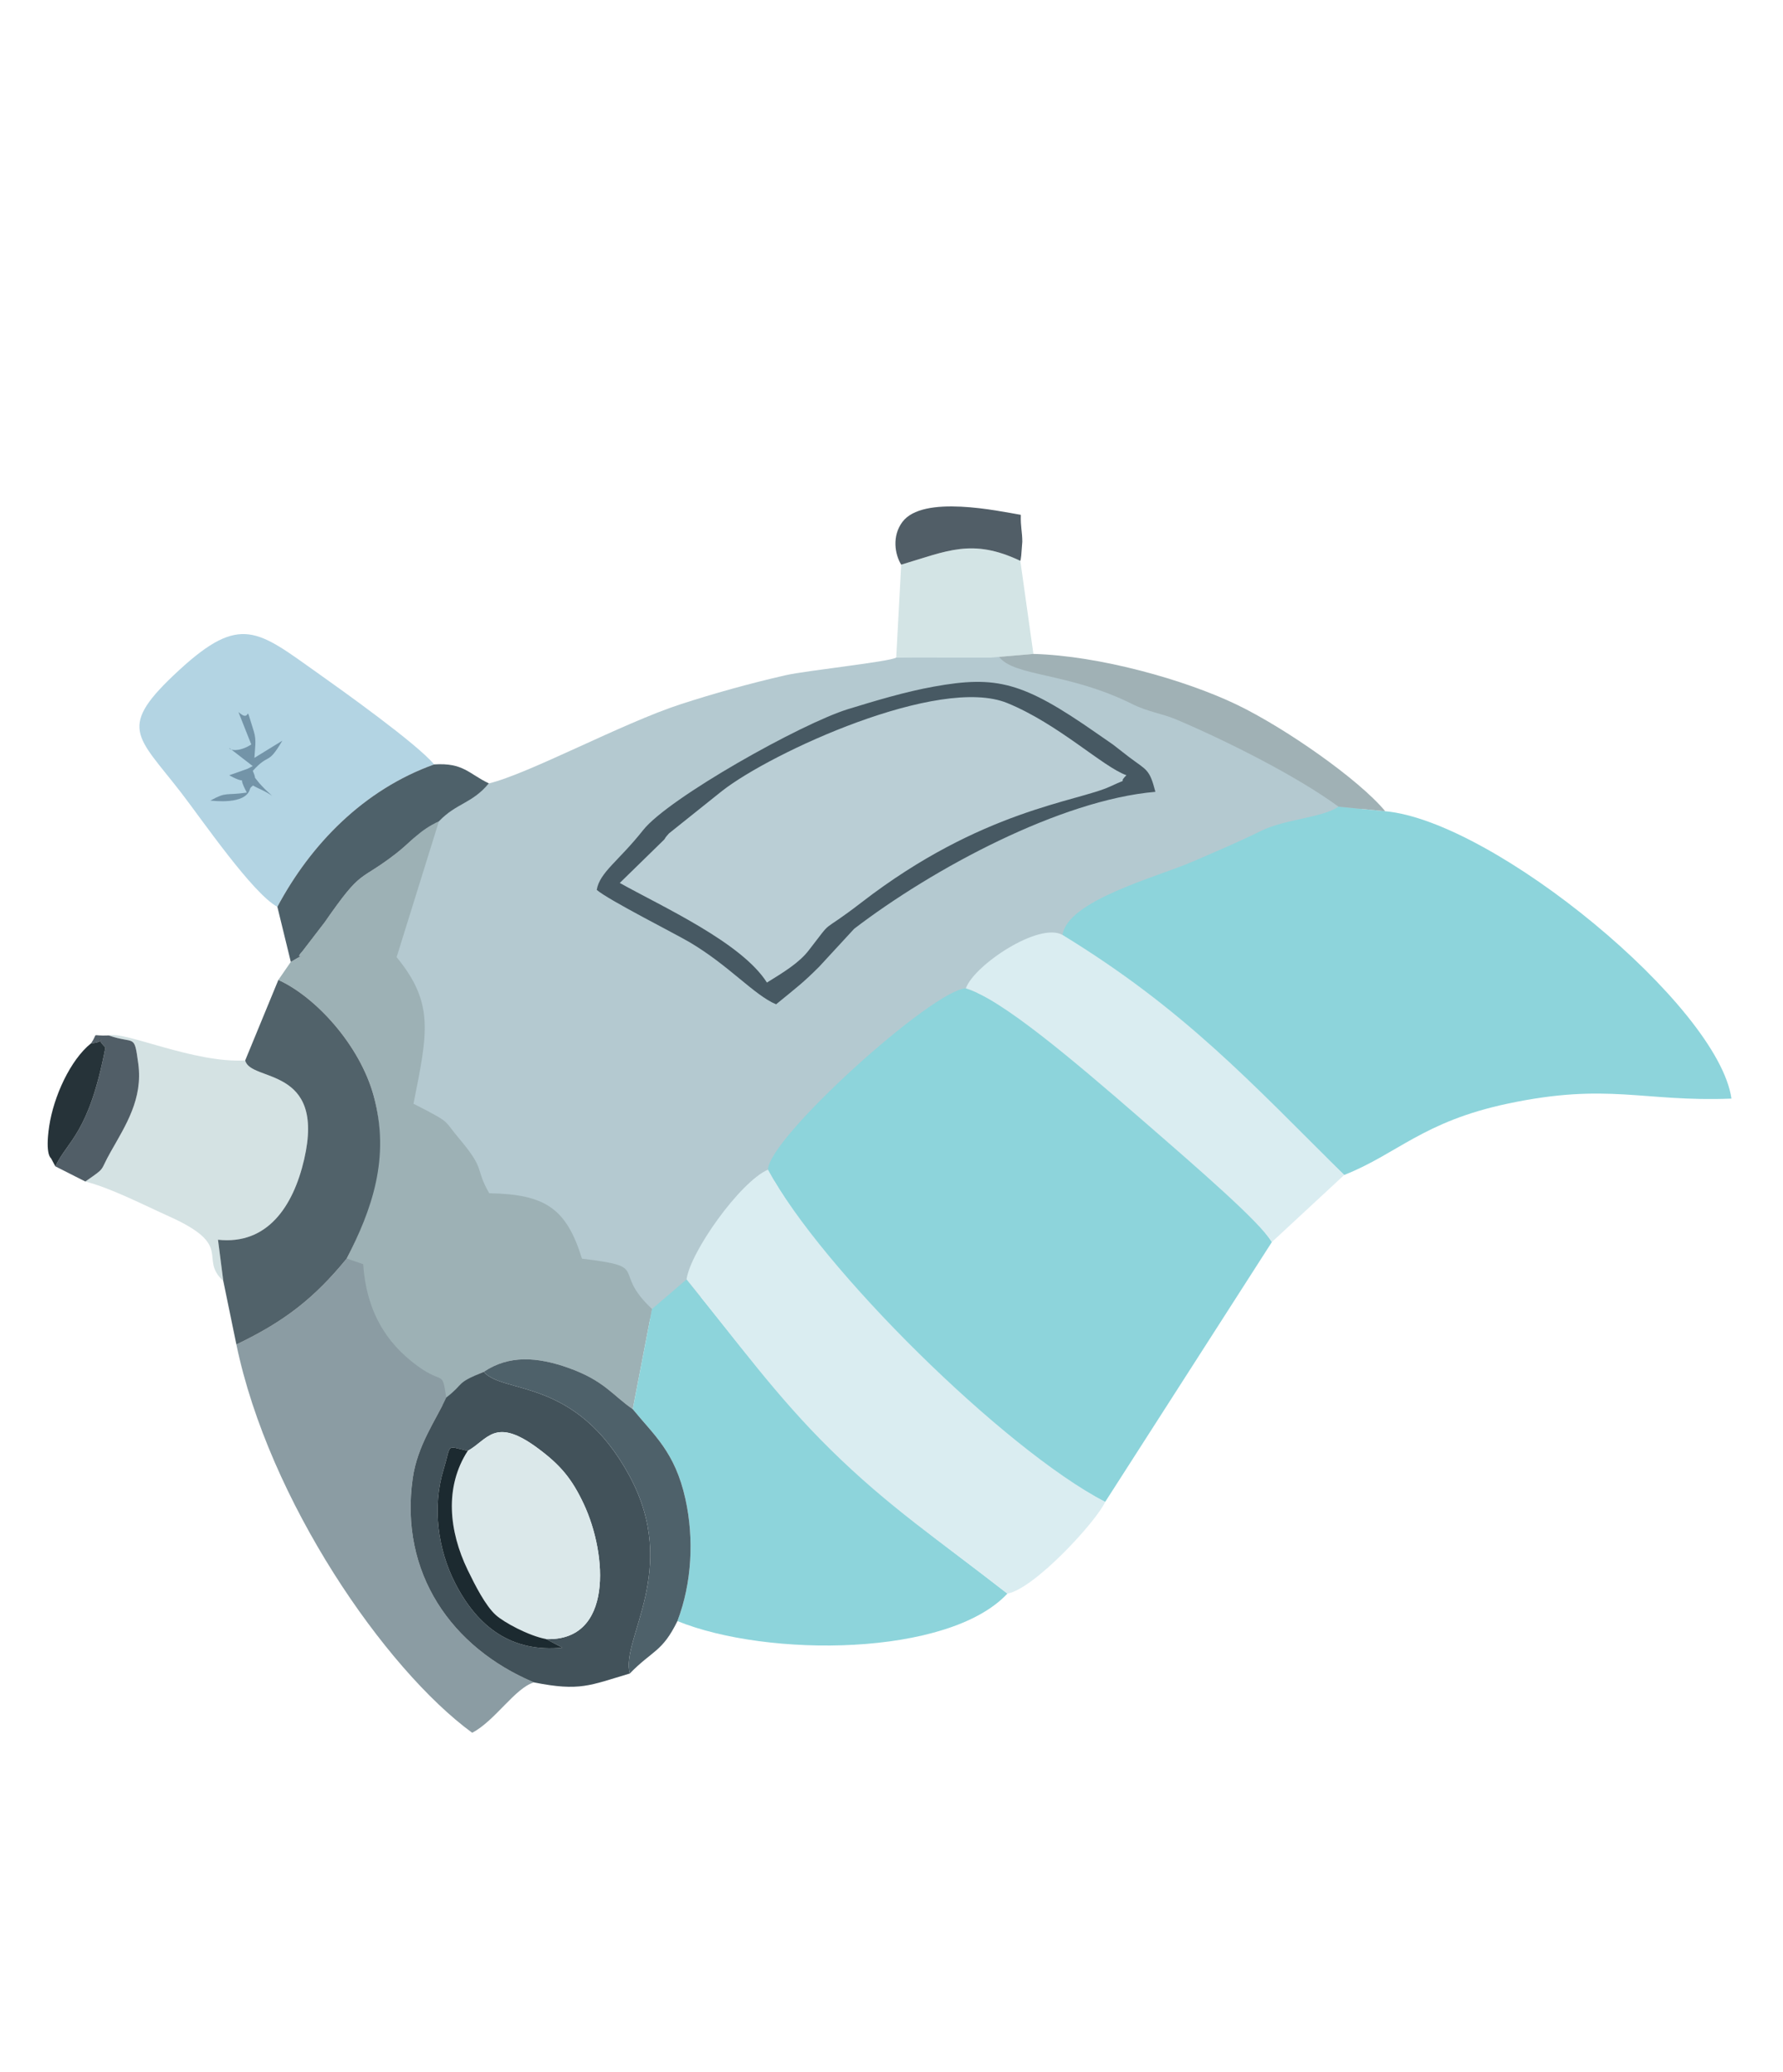 <?xml version="1.0" encoding="UTF-8"?>
<!DOCTYPE svg PUBLIC "-//W3C//DTD SVG 1.1//EN" "http://www.w3.org/Graphics/SVG/1.1/DTD/svg11.dtd">
<!-- Creator: CorelDRAW 2021 (64-Bit) -->
<svg xmlns="http://www.w3.org/2000/svg" xml:space="preserve" width="586px" height="681px" version="1.1" style="shape-rendering:geometricPrecision; text-rendering:geometricPrecision; image-rendering:optimizeQuality; fill-rule:evenodd; clip-rule:evenodd"
viewBox="0 0 586 681.47"
 xmlns:xlink="http://www.w3.org/1999/xlink"
 xmlns:xodm="http://www.corel.com/coreldraw/odm/2003">
 <defs>
  <style type="text/css">
   <![CDATA[
    .fil16 {fill:#1C2A30}
    .fil17 {fill:#263339}
    .fil7 {fill:#42525A}
    .fil11 {fill:#475963}
    .fil12 {fill:#4E616A}
    .fil15 {fill:#515E67}
    .fil9 {fill:#51626A}
    .fil18 {fill:#7394A8}
    .fil5 {fill:#8B9CA3}
    .fil1 {fill:#8DD4DB}
    .fil2 {fill:#9DB1B5}
    .fil14 {fill:#A0B1B5}
    .fil6 {fill:#B3D4E3}
    .fil0 {fill:#B4C9D0}
    .fil3 {fill:#BACED5}
    .fil13 {fill:#D3E4E5}
    .fil8 {fill:#D4E2E3}
    .fil4 {fill:#DAEDF1}
    .fil10 {fill:#DBE8EA}
   ]]>
  </style>
 </defs>
 <g id="Capa_x0020_1">
  <g id="_2811455881920">
   <path class="fil0" d="M294.55 216.25c-2.03,1.36 -29.8,4.3 -36.29,5.79 -12.05,2.75 -23.85,6.06 -34.65,9.57 -19.06,6.19 -50.02,22.92 -63.02,26.02 -5.7,6.74 -16.57,4.43 -22.37,10.49l-12.92 44.67c12.35,15.09 7.79,28.11 3.07,51.67l4.15 2.13c7.97,4.24 5.8,3.31 10.98,9.46 8.82,10.47 4.92,9.37 9.78,17.84 18.42,0.34 25.38,4.93 30.51,21.53 18.72,4.24 12.27,7.09 26,20l20.51 -8.86c1.18,-8.91 14.97,-33.79 24.28,-37.93 0.37,-10.65 55.57,-60.84 66.4,-61.25 2.73,-7.66 24.05,-21.89 31.79,-17.57 1.67,-11.41 32.21,-18.98 43.66,-23.96 8.71,-3.78 14.88,-6.35 22.68,-10.19 7.62,-3.76 23.44,-6.04 28.59,-9.63 -14.25,-10.41 -39.37,-25.22 -55.01,-31.85 -5.03,-2.14 -8.1,-3.86 -13.79,-6.69 -20.77,-10.33 -46.65,-6.09 -51.53,-12.56l-32.82 1.32z"/>
   <path class="fil1" d="M252.36 384.65c17.5,33.21 77.17,92.28 110.91,109.28l54.83 -85.47c-8.45,-13.84 -78.38,-76.75 -100.65,-83.43 -10.83,0.4 -64.73,48.96 -65.09,59.62z"/>
   <path class="fil1" d="M349.24 307.46c39.37,25.94 61.38,49.56 92.65,78.94 17.54,-6.94 25.79,-17.52 53.79,-23.46 33.07,-7.01 44.48,-0.5 73.57,-1.65 -4.36,-30.56 -78.03,-91.25 -113.87,-94.51l-15.36 -1.5c-5.15,3.6 -17.74,4.15 -25.36,7.91 -7.8,3.84 -13.97,6.41 -22.68,10.19 -11.45,4.98 -41.07,12.67 -42.74,24.08z"/>
   <path class="fil2" d="M95.44 316.33l-4.1 5.94c12.23,5.54 26.78,21.36 31.36,38.14 5.57,20.47 -1.99,40.17 -10.14,56.08l5.39 1.87c1.02,14.78 7.06,25.64 18.03,33.58 8.53,6.17 7.88,1 9.3,10.28 6.24,-4.79 4.09,-7.21 13.61,-11.07 8.25,-5.57 17.58,-4.98 27.94,-1.28 11.68,4.17 14.46,9 21.07,13.55l6.34 -32.94c-13.73,-12.91 0.13,-13.79 -23.04,-16.55 -5.13,-16.6 -12.09,-21.18 -30.5,-21.52 -4.87,-8.47 -0.97,-7.37 -9.78,-17.84 -5.18,-6.15 -3.01,-5.23 -10.98,-9.46l-4.15 -2.13c4.72,-23.57 6.81,-33.12 -5.55,-48.21l13.91 -44.67c-6.5,3 -9.18,6.76 -13.95,10.48 -12.72,9.9 -10.96,4.46 -23.61,22.7l-7.41 9.65c-3.46,3.71 3.89,-1.07 -3.74,3.4z"/>
   <path class="fil1" d="M214.24 430.48l-6.34 32.94c6.94,8.52 13.91,14.05 17.33,29.58 2.86,13 2.15,27.54 -2.64,40.11 29.65,12.05 89.16,11.73 108.53,-9.04 -22.71,-17.66 -38.68,-28.67 -58.03,-47.75 -17.94,-17.69 -30.67,-34.87 -47.49,-55.58l-11.36 9.74z"/>
   <path class="fil3" d="M203.63 290.37c13.7,7.69 40.01,19.51 48.4,32.76 5.42,-3.35 10.53,-6.43 13.71,-10.54 8.89,-11.48 2.78,-4.55 17.43,-15.84 39.52,-30.5 70.85,-33.04 81.82,-38.13 7.5,-3.48 1.78,-0.17 5.27,-3.68 -7.77,-2.77 -22.35,-16.86 -39.17,-23.73 -22.43,-9.16 -77.61,16.22 -93.8,28.89l-17.47 13.97c-2.67,2.97 0.22,0.34 -3.46,3.87l-12.73 12.43z"/>
   <path class="fil4" d="M225.6 420.74c16.82,20.71 29.25,38.13 47.19,55.82 19.35,19.08 35.62,29.85 58.33,47.51 8.87,-1.56 29.21,-23.68 32.15,-30.14 -33.5,-17.6 -93.22,-76.55 -110.91,-109.28 -9.32,4.14 -25.58,27.18 -26.76,36.09z"/>
   <path class="fil5" d="M77.54 442.15c10.62,51.27 48.88,106.73 77.55,127.69 7.48,-3.87 14.15,-14.81 20.33,-16.56 -27.11,-11.41 -44.31,-35.97 -39.88,-67.13 1.55,-10.9 7.7,-19.27 11.02,-26.54 -1.42,-9.28 -0.77,-4.11 -9.3,-10.28 -10.98,-7.94 -17.01,-18.8 -18.03,-33.59l-5.39 -1.86c-10.72,13.13 -20.6,20.77 -36.3,28.27z"/>
   <path class="fil6" d="M91.02 298.22c11,-20.63 28.42,-38.53 51.56,-46.83 -5.68,-6.85 -30.51,-24.52 -38.33,-30.07 -19.63,-13.92 -25.3,-19.54 -45.45,-1.02 -20.78,19.11 -14.12,21.34 0.6,40.42 6.98,9.06 23.49,33.12 31.62,37.5z"/>
   <path class="fil4" d="M317.45 325.03c11.62,3.48 35.23,23.54 57.29,42.68 20.23,17.55 39.32,34.13 43.36,40.75l23.79 -22.06c-30.79,-30.51 -52.64,-54.49 -92.65,-78.94 -7.75,-4.32 -29.06,9.91 -31.79,17.57z"/>
   <path class="fil7" d="M153.63 477.13c6.64,-3.65 8.86,-11.45 23.23,-0.72 7.21,5.37 11.03,9.85 14.97,18.29 7.74,16.63 9.62,45.1 -12.42,44.33l5.35 2.82c-16.48,1.65 -27.8,-6.57 -35.31,-21.29 -5.59,-10.97 -7.57,-24.79 -3.79,-37.2 2.7,-8.9 0.62,-7.83 7.97,-6.23zm-7.07 -17.52c-3.32,7.27 -9.47,15.64 -11.02,26.54 -4.43,31.16 12.77,55.72 39.88,67.13 15.08,3 18.29,1 31.51,-2.93 -3.15,-11.18 16.7,-34.1 -0.17,-65.1 -17.63,-32.41 -41.29,-26.64 -47.87,-34.1 -9.52,3.86 -6.09,3.66 -12.33,8.46z"/>
   <path class="fil8" d="M27.86 388.56c8.46,2.15 19.27,7.75 27.58,11.48 21.66,9.74 9.56,13.62 17.8,21.24l-1.75 -13.58c16.18,1.76 24.74,-10.87 28.34,-26.42 7.16,-30.95 -17.72,-25.34 -19.39,-32.55 -16.72,1 -39.65,-9.71 -44.85,-8.21 8.61,3.04 8.31,-0.91 9.69,9.3 1.56,11.57 -4.15,20.26 -9.14,29.09 -3.74,6.61 -1.27,4.77 -8.28,9.65z"/>
   <path class="fil9" d="M80.44 348.73c1.67,7.21 26.55,1.6 19.39,32.55 -3.6,15.55 -12.16,28.18 -28.34,26.42l1.75 13.58 4.3 20.87c15.7,-7.5 25.58,-15.14 36.3,-28.27 8.15,-15.92 14.43,-33 8.86,-53.47 -4.58,-16.78 -19.13,-32.6 -31.36,-38.14l-10.9 26.46z"/>
   <path class="fil10" d="M153.63 477.13c-7.71,11.94 -6.17,26.42 -0.03,39.15 2.5,5.16 5.85,11.74 9.23,14.81 2.66,2.43 10.78,6.84 16.58,7.94 22.04,0.77 20.16,-27.7 12.42,-44.33 -3.94,-8.44 -7.76,-12.92 -14.97,-18.29 -14.37,-10.73 -16.59,-2.93 -23.23,0.72z"/>
   <path class="fil11" d="M216.36 277.94c3.68,-3.53 0.79,-0.9 3.46,-3.87l17.47 -13.97c16.19,-12.67 71.37,-38.05 93.8,-28.89 16.82,6.87 31.4,20.96 39.17,23.73 -3.49,3.51 2.23,0.2 -5.27,3.68 -10.97,5.09 -42.3,7.63 -81.82,38.13 -14.65,11.29 -8.54,4.36 -17.43,15.84 -3.18,4.11 -8.29,7.19 -13.71,10.54 -8.39,-13.25 -34.7,-25.07 -48.4,-32.76l12.73 -12.43zm38.68 52.34c6.7,-5.49 8.81,-7 14.16,-12.35l11.52 -12.49c25.91,-19.83 67.91,-42.37 99.07,-45.04 -1.98,-7.67 -2.82,-6.99 -8.83,-11.56l-5.17 -4.02c-0.91,-0.65 -3.73,-2.57 -5.46,-3.78 -24.03,-16.77 -32.72,-18.98 -53.41,-15.24 -9.55,1.72 -19.22,4.66 -28.12,7.38 -15.47,4.74 -59.2,29.32 -67.49,39.82 -8,10.13 -14.29,13.86 -15.25,19.65 3.81,3.31 25.59,14.29 30.59,17.24 12.97,7.67 21.14,17.33 28.39,20.39z"/>
   <path class="fil12" d="M158.89 451.15c6.58,7.46 30.24,1.69 47.87,34.1 16.87,31 -2.98,53.92 0.17,65.1 7.49,-7.69 10.66,-7.01 15.66,-17.24 4.79,-12.57 5.5,-27.11 2.64,-40.11 -3.42,-15.53 -10.39,-21.06 -17.33,-29.58 -6.61,-4.55 -9.39,-9.38 -21.07,-13.55 -10.36,-3.7 -19.69,-4.29 -27.94,1.28z"/>
   <path class="fil12" d="M91.02 298.22l4.42 18.11c7.63,-4.47 0.28,0.31 3.74,-3.4l7.41 -9.65c12.65,-18.24 10.89,-12.8 23.61,-22.7 4.77,-3.72 7.45,-7.48 13.95,-10.48 5.8,-6.06 10.74,-5.73 16.44,-12.47 -6.65,-3.17 -8.38,-6.86 -18.01,-6.24 -23.14,8.3 -40.56,26.2 -51.56,46.83z"/>
   <path class="fil13" d="M296.19 185.7l-1.64 30.55 31.05 0.02 14.07 -1.22 -4.3 -30.61c-15.83,-7.5 -23.99,-3.26 -39.18,1.26z"/>
   <path class="fil14" d="M440.02 265.28l15.36 1.5c-8.68,-10.48 -32.99,-27.44 -48.85,-35.06 -17.02,-8.18 -45.24,-16.09 -66.86,-16.67l-11.27 0.97c4.88,6.48 22.81,5.1 43.58,15.42 5.69,2.83 9.75,3.08 14.77,5.21 15.65,6.64 39.02,18.22 53.27,28.63z"/>
   <path class="fil15" d="M18.01 383.57l9.85 4.99c7.01,-4.88 4.54,-3.04 8.28,-9.65 4.99,-8.83 10.7,-17.52 9.14,-29.09 -1.38,-10.21 -1.08,-6.26 -9.69,-9.3 -6.42,0.29 -3.17,-1.3 -5.86,2.6 6.73,-0.6 0.03,-3.38 4.73,1.35 -5.41,28.39 -12.42,30.57 -16.45,39.1z"/>
   <path class="fil15" d="M296.19 185.7c15.19,-4.52 23.35,-8.76 39.18,-1.26 0.19,-0.49 0.26,-1.77 0.28,-1.52l0.37 -4.79c-0.01,-3.32 -0.6,-4.77 -0.49,-8.82 -7.26,-1.22 -32.22,-6.73 -38.97,2.37 -3.42,4.61 -2.49,10.56 -0.37,14.02z"/>
   <path class="fil16" d="M179.41 539.03c-5.8,-1.1 -13.92,-5.51 -16.58,-7.94 -3.38,-3.07 -6.73,-9.65 -9.23,-14.81 -6.14,-12.73 -7.68,-27.21 0.03,-39.15 -7.35,-1.6 -5.27,-2.67 -7.97,6.23 -3.78,12.41 -1.8,26.23 3.79,37.2 7.51,14.72 18.83,22.94 35.31,21.29l-5.35 -2.82z"/>
   <path class="fil17" d="M18.01 383.57c4.03,-8.53 11.04,-10.71 16.45,-39.1 -4.7,-4.73 2,-1.95 -4.73,-1.35 -6.77,5.4 -12.3,17.45 -13.76,27.3 -1.38,9.37 0.59,10.46 0.59,10.46l1.45 2.69z"/>
   <path class="fil18" d="M78.22 234.17l4.22 10.66c-4.3,2.75 -7.35,1.76 -7.23,1.15l7.7 5.95c-0.57,0.3 -1.26,0.7 -1.72,0.9l-6.01 2.13c7.29,4 1.95,-1.54 5.79,5.69 -7.24,1.06 -6.47,-0.39 -11.99,2.63 0.84,0.04 11.52,1.5 13.01,-3.74 0.2,-0.7 0.65,-0.83 1.02,-1.21 2.6,1.47 3.24,1.37 6.27,3.37l-2.22 -2.05c-0.34,-0.37 -1.62,-1.65 -1.94,-2.05 -2.64,-3.36 -0.59,-0.39 -2.18,-4.1 5.61,-6.16 4.75,-1.5 9.71,-9.91l-9.19 5.65c0.18,-3.22 0.73,-5.76 -0.17,-8.66 -3.47,-11.23 -0.33,-2.14 -5.07,-6.41z"/>
  </g>
 </g>
</svg>
